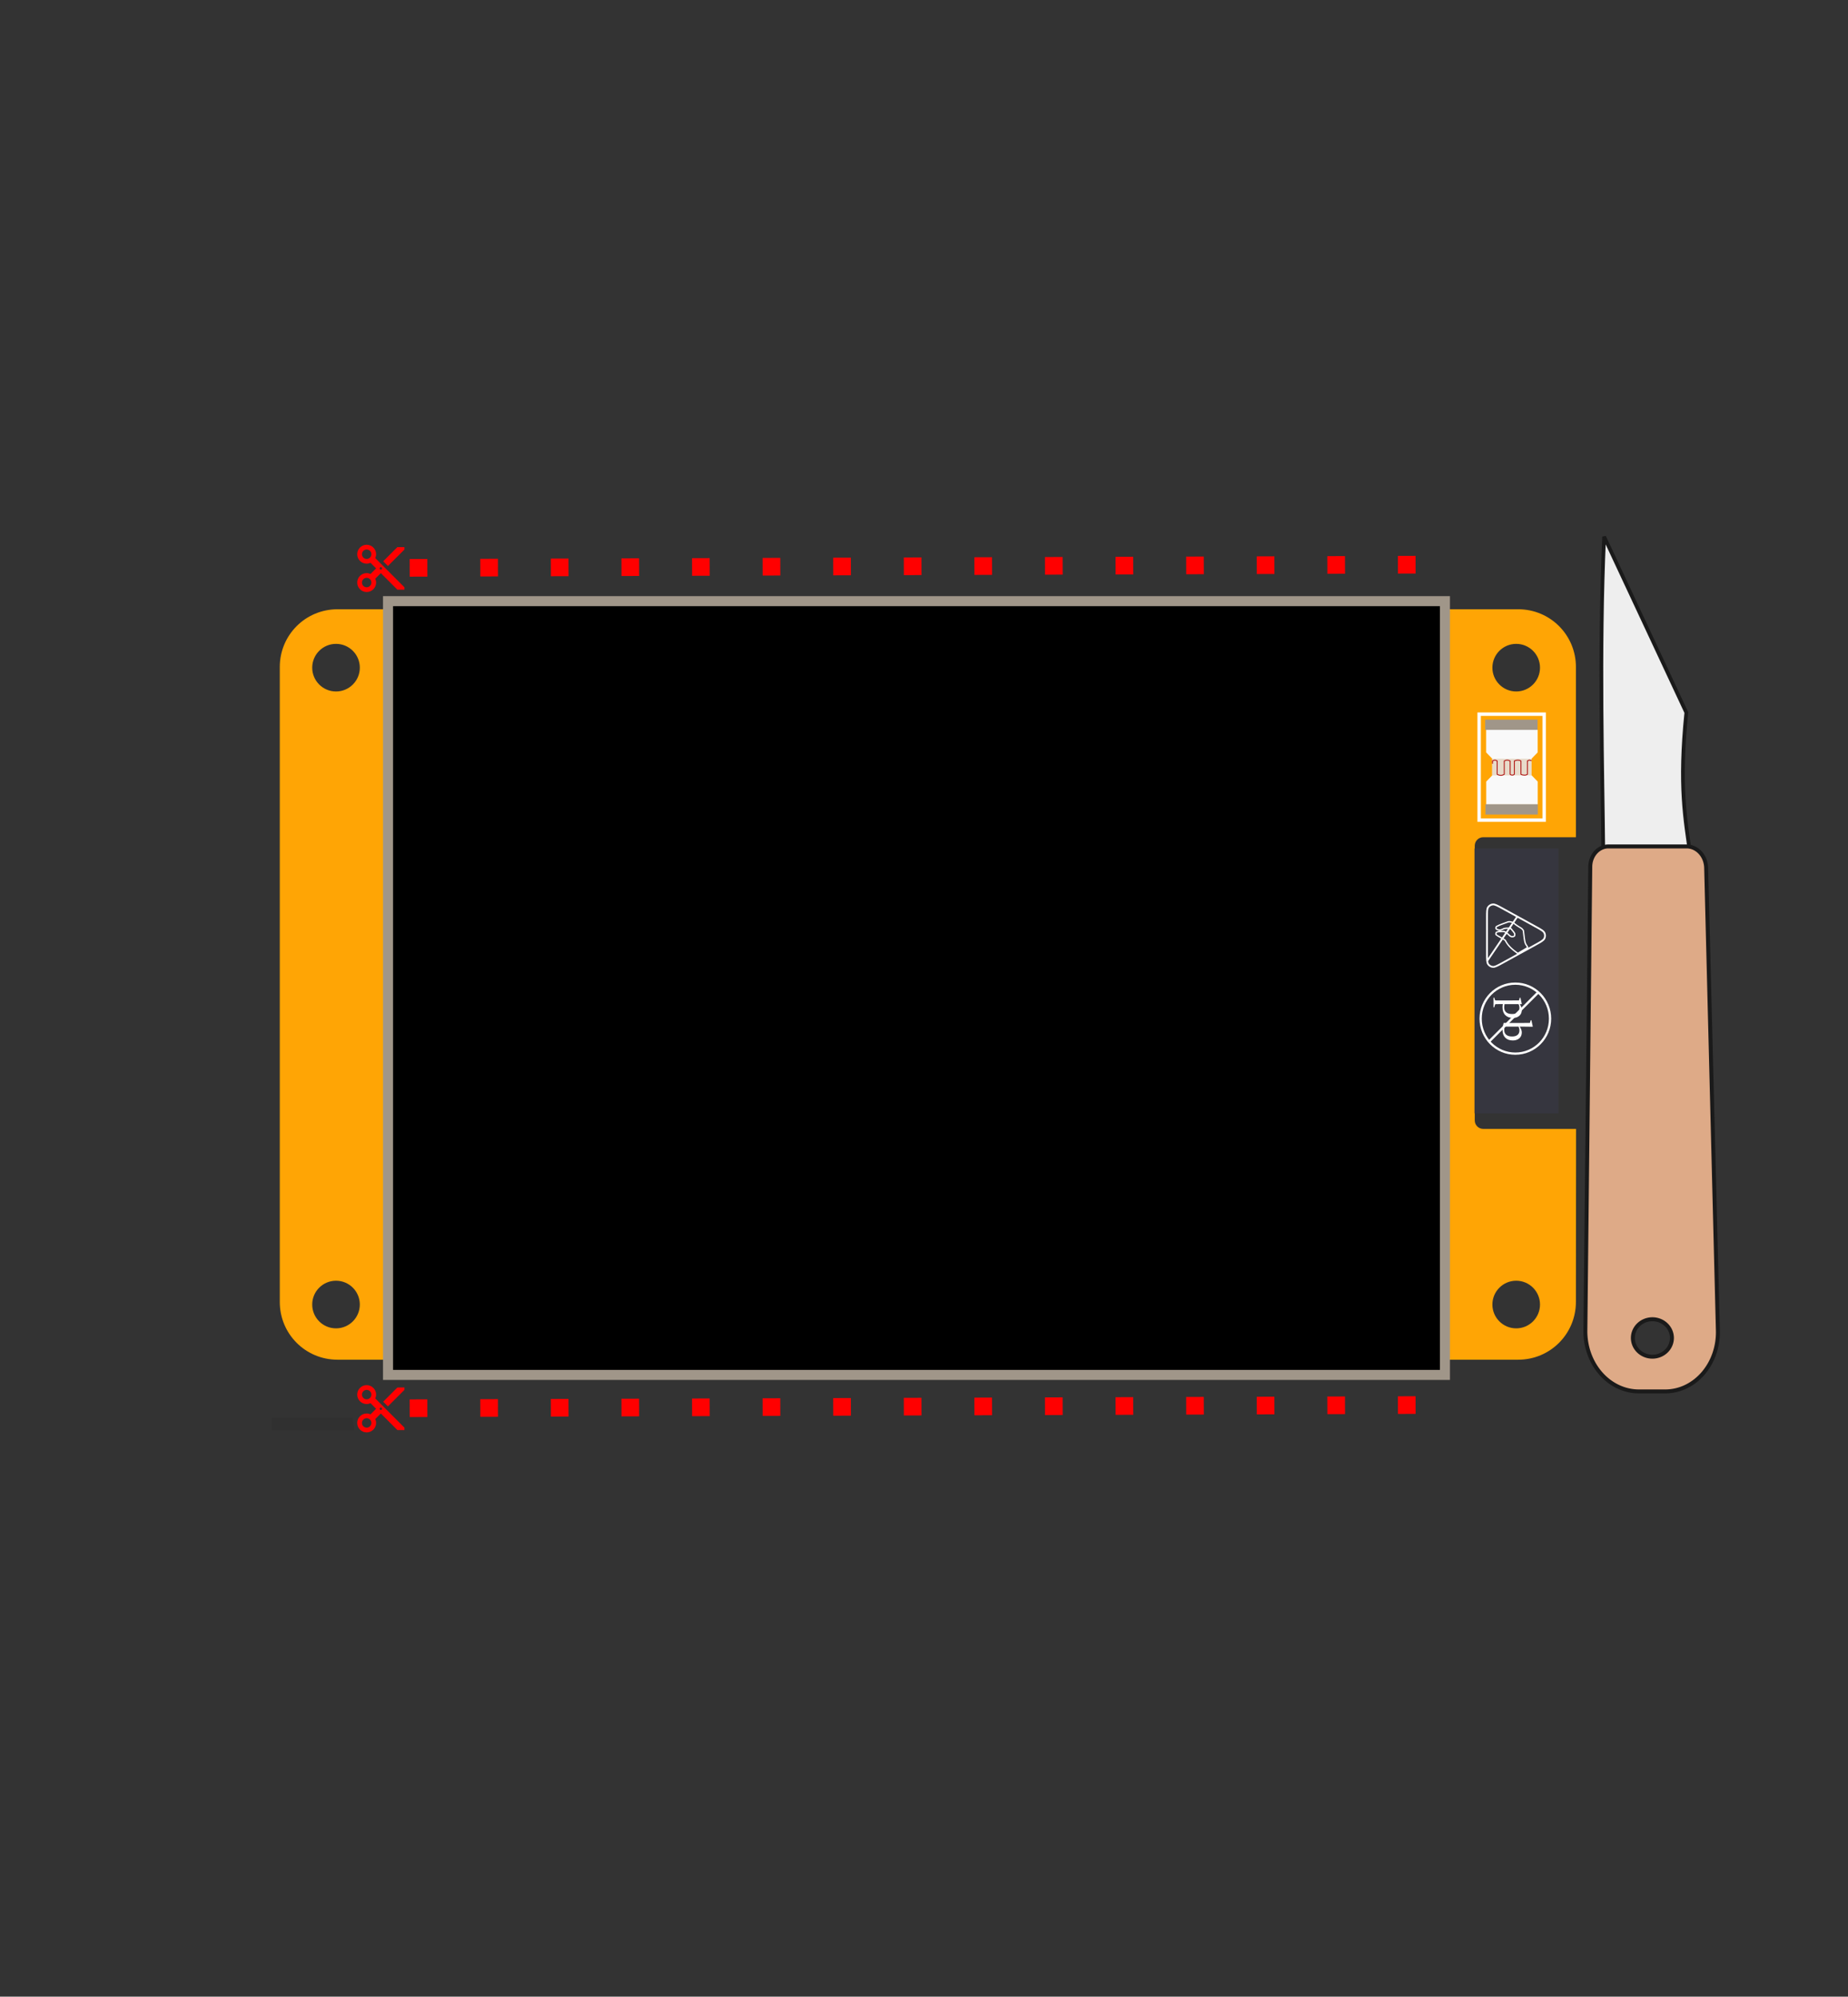 <?xml version="1.0" encoding="UTF-8" standalone="no"?>
<!-- Created with Inkscape (http://www.inkscape.org/) -->

<svg
   width="183.489mm"
   height="198.205mm"
   viewBox="0 0 183.489 198.205"
   version="1.1"
   id="svg12022"
   inkscape:version="1.3.2 (091e20e, 2023-11-25, custom)"
   sodipodi:docname="make.svg"
   xml:space="preserve"
   xmlns:inkscape="http://www.inkscape.org/namespaces/inkscape"
   xmlns:sodipodi="http://sodipodi.sourceforge.net/DTD/sodipodi-0.dtd"
   xmlns="http://www.w3.org/2000/svg"
   xmlns:svg="http://www.w3.org/2000/svg"><rect x="0" y="0" width="183.489" height="198.205" fill="#333333" stroke="none"/><sodipodi:namedview
     id="namedview12024"
     pagecolor="#ffffff"
     bordercolor="#000000"
     borderopacity="0.25"
     inkscape:showpageshadow="2"
     inkscape:pageopacity="0.0"
     inkscape:pagecheckerboard="0"
     inkscape:deskcolor="#d1d1d1"
     inkscape:document-units="mm"
     showgrid="false"
     inkscape:zoom="0.70710678"
     inkscape:cx="69.296464"
     inkscape:cy="321.73358"
     inkscape:window-width="1920"
     inkscape:window-height="1009"
     inkscape:window-x="-8"
     inkscape:window-y="-8"
     inkscape:window-maximized="1"
     inkscape:current-layer="layer1"
     showguides="false" /><defs
     id="defs12019"><inkscape:path-effect
       effect="fillet_chamfer"
       id="path-effect2"
       is_visible="true"
       lpeversion="1"
       nodesatellites_param="F,0,0,1,0,3.113,0,1 @ F,0,1,1,0,3.113,0,1 @ F,0,0,1,0,1.094,0,1 @ F,0,0,1,0,1.029,0,1"
       radius="0"
       unit="px"
       method="auto"
       mode="F"
       chamfer_steps="1"
       flexible="false"
       use_knot_distance="true"
       apply_no_radius="true"
       apply_with_radius="true"
       only_selected="false"
       hide_knots="false" /><inkscape:path-effect
       effect="bspline"
       id="path-effect1"
       is_visible="true"
       lpeversion="1.3"
       weight="33.333"
       steps="2"
       helper_size="0"
       apply_no_weight="true"
       apply_with_weight="true"
       only_selected="false"
       uniform="false" /><inkscape:path-effect
       effect="mirror_symmetry"
       start_point="161.693,78.206"
       end_point="161.693,85.127"
       center_point="161.693,81.667"
       id="path-effect195"
       is_visible="true"
       lpeversion="1.2"
       lpesatellites=""
       mode="free"
       discard_orig_path="false"
       fuse_paths="false"
       oposite_fuse="false"
       split_items="false"
       split_open="false"
       link_styles="false" /><inkscape:path-effect
       effect="tiling"
       id="path-effect175"
       is_visible="true"
       lpeversion="1"
       unit="px"
       seed="1;1"
       lpesatellites=""
       num_rows="2"
       num_cols="14"
       gapx="1.5"
       gapy="60"
       offset="0"
       offset_type="false"
       scale="0"
       rotate="0"
       mirrorrowsx="false"
       mirrorrowsy="false"
       mirrorcolsx="false"
       mirrorcolsy="false"
       mirrortrans="false"
       shrink_interp="false"
       split_items="false"
       link_styles="false"
       interpolate_scalex="false"
       interpolate_scaley="true"
       interpolate_rotatex="false"
       interpolate_rotatey="true"
       random_scale="false"
       random_rotate="false"
       random_gap_y="false"
       random_gap_x="false"
       transformorigin="" /><inkscape:path-effect
       effect="tiling"
       id="path-effect166"
       is_visible="true"
       lpeversion="1"
       unit="px"
       seed="1;1"
       lpesatellites=""
       num_rows="2"
       num_cols="2"
       gapx="471"
       gapy="245"
       offset="0"
       offset_type="false"
       scale="0"
       rotate="0"
       mirrorrowsx="false"
       mirrorrowsy="false"
       mirrorcolsx="false"
       mirrorcolsy="false"
       mirrortrans="false"
       shrink_interp="false"
       split_items="false"
       link_styles="false"
       interpolate_scalex="false"
       interpolate_scaley="true"
       interpolate_rotatex="false"
       interpolate_rotatey="true"
       random_scale="false"
       random_rotate="false"
       random_gap_y="false"
       random_gap_x="false"
       transformorigin="" /><inkscape:path-effect
       effect="tiling"
       id="path-effect47"
       is_visible="true"
       lpeversion="1"
       unit="px"
       seed="1;1"
       lpesatellites=""
       num_rows="2"
       num_cols="14"
       gapx="2.2"
       gapy="60.6"
       offset="0"
       offset_type="false"
       scale="0"
       rotate="0"
       mirrorrowsx="false"
       mirrorrowsy="false"
       mirrorcolsx="false"
       mirrorcolsy="false"
       mirrortrans="false"
       shrink_interp="false"
       split_items="false"
       link_styles="false"
       interpolate_scalex="false"
       interpolate_scaley="true"
       interpolate_rotatex="false"
       interpolate_rotatey="true"
       random_scale="false"
       random_rotate="false"
       random_gap_y="false"
       random_gap_x="false"
       transformorigin="" /><inkscape:path-effect
       effect="tiling"
       id="path-effect46"
       is_visible="true"
       lpeversion="1"
       unit="px"
       seed="1;1"
       lpesatellites=""
       num_rows="2"
       num_cols="3"
       gapx="4"
       gapy="18"
       offset="0"
       offset_type="false"
       scale="0"
       rotate="0"
       mirrorrowsx="false"
       mirrorrowsy="false"
       mirrorcolsx="false"
       mirrorcolsy="false"
       mirrortrans="false"
       shrink_interp="false"
       split_items="false"
       link_styles="false"
       interpolate_scalex="false"
       interpolate_scaley="true"
       interpolate_rotatex="false"
       interpolate_rotatey="true"
       random_scale="false"
       random_rotate="false"
       random_gap_y="false"
       random_gap_x="false"
       transformorigin="" /><inkscape:path-effect
       effect="tiling"
       id="path-effect35"
       is_visible="true"
       lpeversion="1"
       unit="px"
       seed="1;1"
       lpesatellites=""
       num_rows="8"
       num_cols="2"
       gapx="16.4"
       gapy="0.8"
       offset="0"
       offset_type="false"
       scale="0"
       rotate="0"
       mirrorrowsx="false"
       mirrorrowsy="false"
       mirrorcolsx="false"
       mirrorcolsy="false"
       mirrortrans="false"
       shrink_interp="false"
       split_items="false"
       link_styles="false"
       interpolate_scalex="false"
       interpolate_scaley="true"
       interpolate_rotatex="false"
       interpolate_rotatey="true"
       random_scale="false"
       random_rotate="false"
       random_gap_y="false"
       random_gap_x="false"
       transformorigin="" /><inkscape:path-effect
       effect="tiling"
       id="path-effect28"
       is_visible="true"
       lpeversion="1"
       unit="px"
       seed="1;1"
       lpesatellites=""
       num_rows="2"
       num_cols="4"
       gapx="1.5"
       gapy="4.5"
       offset="0"
       offset_type="false"
       scale="0"
       rotate="0"
       mirrorrowsx="false"
       mirrorrowsy="false"
       mirrorcolsx="false"
       mirrorcolsy="false"
       mirrortrans="false"
       shrink_interp="false"
       split_items="false"
       link_styles="false"
       interpolate_scalex="false"
       interpolate_scaley="true"
       interpolate_rotatex="false"
       interpolate_rotatey="true"
       random_scale="false"
       random_rotate="false"
       random_gap_y="false"
       random_gap_x="false"
       transformorigin="" /><inkscape:path-effect
       effect="tiling"
       id="path-effect23"
       is_visible="true"
       lpeversion="1"
       unit="px"
       seed="1;1"
       lpesatellites=""
       num_rows="1"
       num_cols="9"
       gapx="0.6"
       gapy="0"
       offset="0"
       offset_type="false"
       scale="0"
       rotate="0"
       mirrorrowsx="false"
       mirrorrowsy="false"
       mirrorcolsx="false"
       mirrorcolsy="false"
       mirrortrans="false"
       shrink_interp="false"
       split_items="false"
       link_styles="false"
       interpolate_scalex="false"
       interpolate_scaley="true"
       interpolate_rotatex="false"
       interpolate_rotatey="true"
       random_scale="false"
       random_rotate="false"
       random_gap_y="false"
       random_gap_x="false"
       transformorigin="" /><inkscape:path-effect
       effect="tiling"
       id="path-effect22"
       is_visible="true"
       lpeversion="1"
       unit="px"
       seed="1;1"
       lpesatellites=""
       num_rows="2"
       num_cols="4"
       gapx="2"
       gapy="12"
       offset="0"
       offset_type="false"
       scale="0"
       rotate="0"
       mirrorrowsx="false"
       mirrorrowsy="false"
       mirrorcolsx="false"
       mirrorcolsy="false"
       mirrortrans="false"
       shrink_interp="false"
       split_items="false"
       link_styles="false"
       interpolate_scalex="false"
       interpolate_scaley="true"
       interpolate_rotatex="false"
       interpolate_rotatey="true"
       random_scale="false"
       random_rotate="false"
       random_gap_y="false"
       random_gap_x="false"
       transformorigin="" /><inkscape:path-effect
       effect="tiling"
       id="path-effect19"
       is_visible="true"
       lpeversion="1"
       unit="px"
       seed="1;1"
       lpesatellites=""
       num_rows="1"
       num_cols="3"
       gapx="3"
       gapy="0"
       offset="0"
       offset_type="false"
       scale="0"
       rotate="0"
       mirrorrowsx="false"
       mirrorrowsy="false"
       mirrorcolsx="false"
       mirrorcolsy="false"
       mirrortrans="false"
       shrink_interp="false"
       split_items="false"
       link_styles="false"
       interpolate_scalex="false"
       interpolate_scaley="true"
       interpolate_rotatex="false"
       interpolate_rotatey="true"
       random_scale="false"
       random_rotate="false"
       random_gap_y="false"
       random_gap_x="false"
       transformorigin="" /><inkscape:path-effect
       effect="tiling"
       id="path-effect16"
       is_visible="true"
       lpeversion="1"
       unit="px"
       seed="1;1"
       lpesatellites=""
       num_rows="1"
       num_cols="4"
       gapx="2"
       gapy="0"
       offset="0"
       offset_type="false"
       scale="0"
       rotate="0"
       mirrorrowsx="false"
       mirrorrowsy="false"
       mirrorcolsx="false"
       mirrorcolsy="false"
       mirrortrans="false"
       shrink_interp="false"
       split_items="false"
       link_styles="false"
       interpolate_scalex="false"
       interpolate_scaley="true"
       interpolate_rotatex="false"
       interpolate_rotatey="true"
       random_scale="false"
       random_rotate="false"
       random_gap_y="false"
       random_gap_x="false"
       transformorigin="" /><inkscape:path-effect
       effect="tiling"
       id="path-effect15"
       is_visible="true"
       lpeversion="1"
       unit="px"
       seed="1;1"
       lpesatellites=""
       num_rows="5"
       num_cols="1"
       gapx="-0.287"
       gapy="1"
       offset="0"
       offset_type="false"
       scale="0"
       rotate="0"
       mirrorrowsx="false"
       mirrorrowsy="false"
       mirrorcolsx="false"
       mirrorcolsy="false"
       mirrortrans="false"
       shrink_interp="false"
       split_items="false"
       link_styles="false"
       interpolate_scalex="false"
       interpolate_scaley="true"
       interpolate_rotatex="false"
       interpolate_rotatey="true"
       random_scale="false"
       random_rotate="false"
       random_gap_y="false"
       random_gap_x="false"
       transformorigin="" /><inkscape:path-effect
       effect="tiling"
       id="path-effect13"
       is_visible="true"
       lpeversion="1"
       unit="px"
       seed="1;1"
       lpesatellites=""
       num_rows="8"
       num_cols="2"
       gapx="12"
       gapy="2"
       offset="0"
       offset_type="false"
       scale="0"
       rotate="0"
       mirrorrowsx="false"
       mirrorrowsy="false"
       mirrorcolsx="false"
       mirrorcolsy="false"
       mirrortrans="false"
       shrink_interp="false"
       split_items="false"
       link_styles="false"
       interpolate_scalex="false"
       interpolate_scaley="true"
       interpolate_rotatex="false"
       interpolate_rotatey="true"
       random_scale="false"
       random_rotate="false"
       random_gap_y="false"
       random_gap_x="false"
       transformorigin="" /><inkscape:path-effect
       effect="tiling"
       id="path-effect16-0"
       is_visible="true"
       lpeversion="1"
       unit="px"
       seed="1;1"
       lpesatellites=""
       num_rows="1"
       num_cols="4"
       gapx="2"
       gapy="0"
       offset="0"
       offset_type="false"
       scale="0"
       rotate="0"
       mirrorrowsx="false"
       mirrorrowsy="false"
       mirrorcolsx="false"
       mirrorcolsy="false"
       mirrortrans="false"
       shrink_interp="false"
       split_items="false"
       link_styles="false"
       interpolate_scalex="false"
       interpolate_scaley="true"
       interpolate_rotatex="false"
       interpolate_rotatey="true"
       random_scale="false"
       random_rotate="false"
       random_gap_y="false"
       random_gap_x="false"
       transformorigin="" /><inkscape:path-effect
       effect="tiling"
       id="path-effect16-0-0"
       is_visible="true"
       lpeversion="1"
       unit="px"
       seed="1;1"
       lpesatellites=""
       num_rows="1"
       num_cols="4"
       gapx="2"
       gapy="0"
       offset="0"
       offset_type="false"
       scale="0"
       rotate="0"
       mirrorrowsx="false"
       mirrorrowsy="false"
       mirrorcolsx="false"
       mirrorcolsy="false"
       mirrortrans="false"
       shrink_interp="false"
       split_items="false"
       link_styles="false"
       interpolate_scalex="false"
       interpolate_scaley="true"
       interpolate_rotatex="false"
       interpolate_rotatey="true"
       random_scale="false"
       random_rotate="false"
       random_gap_y="false"
       random_gap_x="false"
       transformorigin="" /><inkscape:path-effect
       effect="tiling"
       id="path-effect19-6"
       is_visible="true"
       lpeversion="1"
       unit="px"
       seed="1;1"
       lpesatellites=""
       num_rows="1"
       num_cols="3"
       gapx="3"
       gapy="0"
       offset="0"
       offset_type="false"
       scale="0"
       rotate="0"
       mirrorrowsx="false"
       mirrorrowsy="false"
       mirrorcolsx="false"
       mirrorcolsy="false"
       mirrortrans="false"
       shrink_interp="false"
       split_items="false"
       link_styles="false"
       interpolate_scalex="false"
       interpolate_scaley="true"
       interpolate_rotatex="false"
       interpolate_rotatey="true"
       random_scale="false"
       random_rotate="false"
       random_gap_y="false"
       random_gap_x="false"
       transformorigin="" /><inkscape:path-effect
       effect="tiling"
       id="path-effect22-5"
       is_visible="true"
       lpeversion="1"
       unit="px"
       seed="1;1"
       lpesatellites=""
       num_rows="2"
       num_cols="4"
       gapx="2"
       gapy="12"
       offset="0"
       offset_type="false"
       scale="0"
       rotate="0"
       mirrorrowsx="false"
       mirrorrowsy="false"
       mirrorcolsx="false"
       mirrorcolsy="false"
       mirrortrans="false"
       shrink_interp="false"
       split_items="false"
       link_styles="false"
       interpolate_scalex="false"
       interpolate_scaley="true"
       interpolate_rotatex="false"
       interpolate_rotatey="true"
       random_scale="false"
       random_rotate="false"
       random_gap_y="false"
       random_gap_x="false"
       transformorigin="" /><inkscape:path-effect
       effect="tiling"
       id="path-effect16-2"
       is_visible="true"
       lpeversion="1"
       unit="px"
       seed="1;1"
       lpesatellites=""
       num_rows="1"
       num_cols="4"
       gapx="2"
       gapy="0"
       offset="0"
       offset_type="false"
       scale="0"
       rotate="0"
       mirrorrowsx="false"
       mirrorrowsy="false"
       mirrorcolsx="false"
       mirrorcolsy="false"
       mirrortrans="false"
       shrink_interp="false"
       split_items="false"
       link_styles="false"
       interpolate_scalex="false"
       interpolate_scaley="true"
       interpolate_rotatex="false"
       interpolate_rotatey="true"
       random_scale="false"
       random_rotate="false"
       random_gap_y="false"
       random_gap_x="false"
       transformorigin="" /><inkscape:path-effect
       effect="tiling"
       id="path-effect16-2-9"
       is_visible="true"
       lpeversion="1"
       unit="px"
       seed="1;1"
       lpesatellites=""
       num_rows="1"
       num_cols="4"
       gapx="2"
       gapy="0"
       offset="0"
       offset_type="false"
       scale="0"
       rotate="0"
       mirrorrowsx="false"
       mirrorrowsy="false"
       mirrorcolsx="false"
       mirrorcolsy="false"
       mirrortrans="false"
       shrink_interp="false"
       split_items="false"
       link_styles="false"
       interpolate_scalex="false"
       interpolate_scaley="true"
       interpolate_rotatex="false"
       interpolate_rotatey="true"
       random_scale="false"
       random_rotate="false"
       random_gap_y="false"
       random_gap_x="false"
       transformorigin="" /><inkscape:path-effect
       effect="tiling"
       id="path-effect16-1"
       is_visible="true"
       lpeversion="1"
       unit="px"
       seed="1;1"
       lpesatellites=""
       num_rows="1"
       num_cols="4"
       gapx="2"
       gapy="0"
       offset="0"
       offset_type="false"
       scale="0"
       rotate="0"
       mirrorrowsx="false"
       mirrorrowsy="false"
       mirrorcolsx="false"
       mirrorcolsy="false"
       mirrortrans="false"
       shrink_interp="false"
       split_items="false"
       link_styles="false"
       interpolate_scalex="false"
       interpolate_scaley="true"
       interpolate_rotatex="false"
       interpolate_rotatey="true"
       random_scale="false"
       random_rotate="false"
       random_gap_y="false"
       random_gap_x="false"
       transformorigin="" /><inkscape:path-effect
       effect="tiling"
       id="path-effect16-1-5"
       is_visible="true"
       lpeversion="1"
       unit="px"
       seed="1;1"
       lpesatellites=""
       num_rows="1"
       num_cols="4"
       gapx="2"
       gapy="0"
       offset="0"
       offset_type="false"
       scale="0"
       rotate="0"
       mirrorrowsx="false"
       mirrorrowsy="false"
       mirrorcolsx="false"
       mirrorcolsy="false"
       mirrortrans="false"
       shrink_interp="false"
       split_items="false"
       link_styles="false"
       interpolate_scalex="false"
       interpolate_scaley="true"
       interpolate_rotatex="false"
       interpolate_rotatey="true"
       random_scale="false"
       random_rotate="false"
       random_gap_y="false"
       random_gap_x="false"
       transformorigin="" /><inkscape:path-effect
       effect="tiling"
       id="path-effect16-6"
       is_visible="true"
       lpeversion="1"
       unit="px"
       seed="1;1"
       lpesatellites=""
       num_rows="1"
       num_cols="4"
       gapx="2"
       gapy="0"
       offset="0"
       offset_type="false"
       scale="0"
       rotate="0"
       mirrorrowsx="false"
       mirrorrowsy="false"
       mirrorcolsx="false"
       mirrorcolsy="false"
       mirrortrans="false"
       shrink_interp="false"
       split_items="false"
       link_styles="false"
       interpolate_scalex="false"
       interpolate_scaley="true"
       interpolate_rotatex="false"
       interpolate_rotatey="true"
       random_scale="false"
       random_rotate="false"
       random_gap_y="false"
       random_gap_x="false"
       transformorigin="" /><inkscape:path-effect
       effect="tiling"
       id="path-effect19-6-4"
       is_visible="true"
       lpeversion="1"
       unit="px"
       seed="1;1"
       lpesatellites=""
       num_rows="1"
       num_cols="3"
       gapx="3"
       gapy="0"
       offset="0"
       offset_type="false"
       scale="0"
       rotate="0"
       mirrorrowsx="false"
       mirrorrowsy="false"
       mirrorcolsx="false"
       mirrorcolsy="false"
       mirrortrans="false"
       shrink_interp="false"
       split_items="false"
       link_styles="false"
       interpolate_scalex="false"
       interpolate_scaley="true"
       interpolate_rotatex="false"
       interpolate_rotatey="true"
       random_scale="false"
       random_rotate="false"
       random_gap_y="false"
       random_gap_x="false"
       transformorigin="" /><inkscape:path-effect
       effect="tiling"
       id="path-effect175-5"
       is_visible="true"
       lpeversion="1"
       unit="px"
       seed="1;1"
       lpesatellites=""
       num_rows="1"
       num_cols="10"
       gapx="1.5"
       gapy="60"
       offset="0"
       offset_type="false"
       scale="0"
       rotate="0"
       mirrorrowsx="false"
       mirrorrowsy="false"
       mirrorcolsx="false"
       mirrorcolsy="false"
       mirrortrans="false"
       shrink_interp="false"
       split_items="false"
       link_styles="false"
       interpolate_scalex="false"
       interpolate_scaley="true"
       interpolate_rotatex="false"
       interpolate_rotatey="true"
       random_scale="false"
       random_rotate="false"
       random_gap_y="false"
       random_gap_x="false"
       transformorigin="" /><inkscape:path-effect
       effect="tiling"
       id="path-effect46-9"
       is_visible="true"
       lpeversion="1"
       unit="px"
       seed="1;1"
       lpesatellites=""
       num_rows="1"
       num_cols="2"
       gapx="4"
       gapy="18"
       offset="0"
       offset_type="false"
       scale="0"
       rotate="0"
       mirrorrowsx="false"
       mirrorrowsy="false"
       mirrorcolsx="false"
       mirrorcolsy="false"
       mirrortrans="false"
       shrink_interp="false"
       split_items="false"
       link_styles="false"
       interpolate_scalex="false"
       interpolate_scaley="true"
       interpolate_rotatex="false"
       interpolate_rotatey="true"
       random_scale="false"
       random_rotate="false"
       random_gap_y="false"
       random_gap_x="false"
       transformorigin="" /><inkscape:path-effect
       effect="tiling"
       id="path-effect16-5"
       is_visible="true"
       lpeversion="1"
       unit="px"
       seed="1;1"
       lpesatellites=""
       num_rows="1"
       num_cols="4"
       gapx="2"
       gapy="0"
       offset="0"
       offset_type="false"
       scale="0"
       rotate="0"
       mirrorrowsx="false"
       mirrorrowsy="false"
       mirrorcolsx="false"
       mirrorcolsy="false"
       mirrortrans="false"
       shrink_interp="false"
       split_items="false"
       link_styles="false"
       interpolate_scalex="false"
       interpolate_scaley="true"
       interpolate_rotatex="false"
       interpolate_rotatey="true"
       random_scale="false"
       random_rotate="false"
       random_gap_y="false"
       random_gap_x="false"
       transformorigin="" /><inkscape:path-effect
       effect="tiling"
       id="path-effect16-5-6"
       is_visible="true"
       lpeversion="1"
       unit="px"
       seed="1;1"
       lpesatellites=""
       num_rows="1"
       num_cols="4"
       gapx="2"
       gapy="0"
       offset="0"
       offset_type="false"
       scale="0"
       rotate="0"
       mirrorrowsx="false"
       mirrorrowsy="false"
       mirrorcolsx="false"
       mirrorcolsy="false"
       mirrortrans="false"
       shrink_interp="false"
       split_items="false"
       link_styles="false"
       interpolate_scalex="false"
       interpolate_scaley="true"
       interpolate_rotatex="false"
       interpolate_rotatey="true"
       random_scale="false"
       random_rotate="false"
       random_gap_y="false"
       random_gap_x="false"
       transformorigin="" /><inkscape:path-effect
       effect="mirror_symmetry"
       start_point="161.693,78.206"
       end_point="161.693,85.127"
       center_point="161.693,81.667"
       id="path-effect195-7"
       is_visible="true"
       lpeversion="1.2"
       lpesatellites=""
       mode="free"
       discard_orig_path="false"
       fuse_paths="false"
       oposite_fuse="false"
       split_items="false"
       split_open="false"
       link_styles="false" /><filter
       y="-5.409"
       height="11.818"
       inkscape:menu-tooltip="Darkens the edge with an inner blur and adds a flexible glow"
       inkscape:menu="Shadows and Glows"
       inkscape:label="Dark and Glow"
       style="color-interpolation-filters:sRGB"
       id="filter6"
       x="-1.479"
       width="3.958"><feGaussianBlur
         stdDeviation="17.117"
         result="result6"
         id="feGaussianBlur5" /><feComposite
         result="result8"
         in="SourceGraphic"
         operator="atop"
         in2="result6"
         id="feComposite5" /><feComposite
         result="result9"
         operator="over"
         in2="SourceAlpha"
         in="result8"
         id="feComposite6" /><feColorMatrix
         values="1 0 0 0 0 0 1 0 0 0 0 0 1 0 0 0 0 0 1 0 "
         result="result10"
         id="feColorMatrix6" /><feBlend
         in="result10"
         mode="normal"
         in2="result6"
         id="feBlend6" /></filter></defs><g
     inkscape:label="Calque 1"
     inkscape:groupmode="layer"
     id="layer1"
     transform="translate(-75.288,-1.435)"><g
       id="g8"
       transform="matrix(1.728,0,0,1.728,-16.701,-40.424)"><path
         style="fill:#ff0000;fill-opacity:0.234;stroke:#ff0000;stroke-width:1.014;stroke-dasharray:1.014, 3.042;stroke-dashoffset:0"
         d="m 76.776,56.846 59.494,-0.187"
         id="path6-7" /><g
         id="g7-3"
         transform="translate(0.547,-48.206)"><path
           d="m 74.25,104.491 c 0.031,-0.068 0.049,-0.143 0.049,-0.222 0,-0.3 -0.243,-0.543 -0.543,-0.543 -0.3,0 -0.543,0.243 -0.543,0.543 0,0.3 0.243,0.543 0.543,0.543 0.079,0 0.155,-0.018 0.222,-0.049 l 0.32,0.32 -0.32,0.32 c -0.068,-0.03 -0.143,-0.049 -0.222,-0.049 -0.3,0 -0.543,0.243 -0.543,0.543 0,0.3 0.243,0.543 0.543,0.543 0.3,0 0.543,-0.243 0.543,-0.543 0,-0.079 -0.018,-0.155 -0.049,-0.222 l 0.32,-0.32 0.95,0.95 h 0.407 v -0.136 z m -0.494,0.049 c -0.15,0 -0.271,-0.121 -0.271,-0.271 0,-0.15 0.121,-0.271 0.271,-0.271 0.15,0 0.271,0.121 0.271,0.271 0,0.15 -0.121,0.271 -0.271,0.271 z m 0,1.628 c -0.15,0 -0.271,-0.121 -0.271,-0.271 0,-0.15 0.121,-0.271 0.271,-0.271 0.15,0 0.271,0.121 0.271,0.271 0,0.15 -0.121,0.271 -0.271,0.271 z m 0.814,-1.017 c -0.037,0 -0.068,-0.03 -0.068,-0.068 0,-0.037 0.031,-0.068 0.068,-0.068 0.037,0 0.068,0.03 0.068,0.068 0,0.037 -0.031,0.068 -0.068,0.068 z m 0.95,-1.289 -0.814,0.814 0.271,0.271 0.95,-0.95 v -0.136 z"
           id="path3-6"
           style="fill:#ff0000;stroke-width:0.068" /></g></g><g
       id="g8-7"
       transform="matrix(1.728,0,0,1.728,-16.701,42.999)"><path
         style="fill:#ff0000;fill-opacity:0.234;stroke:#ff0000;stroke-width:1.014;stroke-dasharray:1.014, 3.042;stroke-dashoffset:0"
         d="m 76.776,56.846 59.494,-0.187"
         id="path6-7-1" /><g
         id="g7-3-5"
         transform="translate(0.547,-48.206)"><path
           d="m 74.25,104.491 c 0.031,-0.068 0.049,-0.143 0.049,-0.222 0,-0.3 -0.243,-0.543 -0.543,-0.543 -0.3,0 -0.543,0.243 -0.543,0.543 0,0.3 0.243,0.543 0.543,0.543 0.079,0 0.155,-0.018 0.222,-0.049 l 0.32,0.32 -0.32,0.32 c -0.068,-0.03 -0.143,-0.049 -0.222,-0.049 -0.3,0 -0.543,0.243 -0.543,0.543 0,0.3 0.243,0.543 0.543,0.543 0.3,0 0.543,-0.243 0.543,-0.543 0,-0.079 -0.018,-0.155 -0.049,-0.222 l 0.32,-0.32 0.95,0.95 h 0.407 v -0.136 z m -0.494,0.049 c -0.15,0 -0.271,-0.121 -0.271,-0.271 0,-0.15 0.121,-0.271 0.271,-0.271 0.15,0 0.271,0.121 0.271,0.271 0,0.15 -0.121,0.271 -0.271,0.271 z m 0,1.628 c -0.15,0 -0.271,-0.121 -0.271,-0.271 0,-0.15 0.121,-0.271 0.271,-0.271 0.15,0 0.271,0.121 0.271,0.271 0,0.15 -0.121,0.271 -0.271,0.271 z m 0.814,-1.017 c -0.037,0 -0.068,-0.03 -0.068,-0.068 0,-0.037 0.031,-0.068 0.068,-0.068 0.037,0 0.068,0.03 0.068,0.068 0,0.037 -0.031,0.068 -0.068,0.068 z m 0.95,-1.289 -0.814,0.814 0.271,0.271 0.95,-0.95 v -0.136 z"
           id="path3-6-3"
           style="fill:#ff0000;stroke-width:0.068" /></g></g><path
       id="rect166"
       style="fill:#ffa505;fill-opacity:1;stroke:none;stroke-width:0.353;stroke-dasharray:none;stroke-opacity:1"
       d="m 226.031,136.412 c 3.174,0 5.727,-2.556 5.73,-5.73 l 0.016,-17.182 h -0.858 -8.357 c -0.468,0 -0.845,-0.376 -0.845,-0.844 V 85.391 c 0,-0.468 0.377,-0.845 0.845,-0.845 h 8.357 0.843 V 67.646 c 0,-3.174 -2.556,-5.73 -5.73,-5.73 H 108.798 c -3.174,0 -5.73,2.556 -5.73,5.73 v 63.036 c 0,3.174 2.556,5.73 5.73,5.73 z m -0.198,-3.112 c -1.305,0 -2.364,-1.058 -2.364,-2.364 0,-1.305 1.058,-2.364 2.364,-2.364 1.305,0 2.363,1.058 2.363,2.364 0,1.305 -1.058,2.364 -2.363,2.364 z m -117.181,0 c -1.305,0 -2.364,-1.058 -2.364,-2.364 0,-1.305 1.058,-2.364 2.364,-2.364 1.305,0 2.363,1.058 2.363,2.364 0,1.305 -1.058,2.364 -2.363,2.364 z M 225.833,70.078 c -1.305,0 -2.364,-1.058 -2.364,-2.363 0,-1.305 1.058,-2.364 2.364,-2.364 1.305,0 2.363,1.058 2.363,2.364 0,1.305 -1.058,2.363 -2.363,2.363 z m -117.181,0 c -1.305,0 -2.364,-1.058 -2.364,-2.363 0,-1.305 1.058,-2.364 2.364,-2.364 1.305,0 2.363,1.058 2.363,2.364 0,1.305 -1.058,2.363 -2.363,2.363 z"
       sodipodi:nodetypes="ssccssssccsssssssssssssssssssssssssss" /><g
       id="g199"
       transform="matrix(1.728,0,0,1.728,-16.701,-40.424)"><g
         id="g166"
         transform="translate(0,0.099)"><rect
           style="opacity:1;fill:#36363f;fill-opacity:1;stroke:none;stroke-width:0.576;stroke-opacity:1"
           id="rect8"
           width="4.829"
           height="15.214"
           x="137.959"
           y="72.867" /><g
           id="g46-5"
           transform="matrix(0,-0.388,0.388,0,84.11,120.089)"><g
             id="g41-3"
             transform="translate(-83.861,1.952)"><path
               d="m 195.346,138.683 h -5.381 c -0.858,0 -1.287,0 -1.538,0.18 -0.22,0.157 -0.363,0.4 -0.395,0.668 -0.037,0.307 0.17,0.683 0.583,1.435 l 2.691,4.892 c 0.44,0.8 0.66,1.201 0.951,1.333 0.253,0.115 0.544,0.115 0.798,0 0.291,-0.132 0.511,-0.533 0.951,-1.333 l 2.691,-4.892 c 0.413,-0.752 0.62,-1.128 0.583,-1.435 -0.032,-0.268 -0.175,-0.511 -0.395,-0.668 -0.252,-0.18 -0.681,-0.18 -1.538,-0.18 z"
               stroke="#000000"
               stroke-width="17.639"
               stroke-linecap="round"
               stroke-linejoin="round"
               id="path1-0"
               style="fill:none;stroke:#ffffff;stroke-width:0.266;stroke-dasharray:none"
               sodipodi:nodetypes="ssccccsscsccs" /><path
               style="opacity:1;fill:#ffffff;fill-opacity:1;stroke:#ffffff;stroke-width:0.266;stroke-dasharray:none;stroke-opacity:1"
               d="m 195.501,143.188 -6.597,-4.486"
               id="path41-0"
               sodipodi:nodetypes="cc" /></g><path
             style="opacity:1;fill:none;fill-opacity:1;stroke:#ffffff;stroke-width:0.2;stroke-dasharray:none;stroke-opacity:1"
             d="m 106.16,145.203 c 0.506,-0.699 1.024,-1.39 1.918,-1.852 0.054,0.069 0.77,-1.32 0.833,-1.344 0.095,-0.104 0.315,-0.039 0.396,0.034 0.145,0.37 0.097,0.741 0.111,1.111 -0.252,0.617 -0.654,0.729 -0.771,1.11 -0.047,0.564 0.238,0.49 0.457,0.473 0.305,-0.169 0.509,-0.393 0.761,-0.591 0.07,-0.398 0.03,-0.709 -0.025,-1.009 -0.117,-0.187 -0.154,-0.346 -0.215,-0.513 -0.025,-0.239 0.052,-0.333 0.105,-0.535 0.121,-0.194 0.333,-0.137 0.418,-0.039 0.28,0.5 0.467,1.166 0.701,1.749 0.041,0.272 -0.045,0.484 -0.116,0.703 -0.371,0.418 -0.617,0.842 -0.876,1.265 -0.1,0.087 -0.17,0.184 -0.314,0.256 -0.853,0.11 -1.533,0.145 -1.945,0.326 -0.28,0.123 -0.406,0.308 -0.571,0.311 z"
             id="path46-9"
             sodipodi:nodetypes="ccccccccccccccccscc" /></g></g><g
         id="g198-6"
         transform="matrix(0,-0.506,0.506,0,68.275,142.342)"><path
           style="opacity:1;fill:none;fill-opacity:1;stroke:#ffffff;stroke-width:0.266;stroke-dasharray:none;stroke-opacity:1"
           d="m 115.131,139.316 5.622,5.622"
           id="path43-9" /><g
           id="g43-5"
           transform="translate(-84.137,-0.265)"><ellipse
             style="opacity:1;fill:none;fill-opacity:1;stroke:#ffffff;stroke-width:0.255;stroke-dasharray:none;stroke-opacity:1"
             id="path42-0"
             cx="201.922"
             cy="142.618"
             rx="3.974"
             ry="3.941" /><path
             style="font-size:4.586px;font-family:Constantia;-inkscape-font-specification:Constantia;text-align:center;text-anchor:middle;fill:#ffffff;stroke-width:0.266"
             d="m 204.292,143.119 0.011,0.076 q -0.376,0.072 -0.71,0.157 l -0.022,-0.016 v -0.219 q -0.343,0.235 -0.663,0.235 -0.417,0 -0.661,-0.28 -0.246,-0.278 -0.246,-0.723 0,-0.549 0.316,-0.869 0.316,-0.318 0.896,-0.318 0.172,0 0.358,0.034 v -0.49 q 0,-0.224 -0.004,-0.314 -0.004,-0.067 -0.06,-0.081 l -0.293,-0.083 -0.007,-0.092 q 0.349,0.007 0.569,0.007 0.219,0 0.52,-0.007 l 0.009,0.092 -0.258,0.076 q -0.054,0.016 -0.056,0.069 -0.004,0.163 -0.004,0.495 v 0.911 q 0,0.992 0.009,1.254 z m -0.721,-1.722 q -0.195,-0.043 -0.376,-0.043 -0.372,0 -0.56,0.233 -0.188,0.233 -0.188,0.667 0,0.41 0.179,0.618 0.179,0.208 0.515,0.208 0.242,0 0.43,-0.099 z m -2.555,0.018 q -0.181,-0.058 -0.367,-0.058 -0.376,0 -0.564,0.231 -0.19,0.231 -0.19,0.661 0,0.394 0.175,0.614 0.175,0.219 0.517,0.219 0.219,0 0.43,-0.099 z m -0.013,3.166 q 0.013,-0.336 0.013,-1.01 v -0.455 q -0.361,0.235 -0.661,0.235 -0.421,0 -0.665,-0.282 -0.244,-0.282 -0.244,-0.737 0,-0.553 0.316,-0.862 0.314,-0.307 0.871,-0.307 0.372,0 0.802,0.128 -0.004,0.284 -0.004,0.732 v 1.328 q 0,0.495 0.009,0.925 l 0.302,0.09 0.011,0.074 q -0.367,0.069 -0.728,0.159 z"
             id="text43-4"
             aria-label="pb" /></g></g></g><g
       id="g197"
       transform="matrix(1.728,0,0,1.728,-16.826,-40.424)"><path
         id="path195"
         style="opacity:1;fill:#f9f9f9;fill-opacity:1;stroke:none;stroke-width:0.024;stroke-dasharray:none;stroke-opacity:1"
         d="m 138.7,66.142 v 1.306 l 0.349,0.36 h 0.001 v 0.96 l -0.346,0.357 v 1.307 h 1.48 1.48 V 69.126 L 141.316,68.766 h -0.007 v -0.958 h 0.003 l 0.349,-0.36 v -1.306 h -1.48 z" /><rect
         style="opacity:1;fill:#e8dbcb;fill-opacity:1;stroke:none;stroke-width:0.022;stroke-dasharray:none;stroke-opacity:1"
         id="rect197"
         width="2.256"
         height="0.958"
         x="139.052"
         y="67.811" /><path
         style="opacity:1;fill:none;fill-opacity:1;stroke:#aa0000;stroke-width:0.047;stroke-dasharray:none;stroke-opacity:1"
         d="m 139.066,68.097 v -0.159 c 0.042,-0.027 0.085,-0.044 0.13,-0.045 0.044,-9.15e-4 0.089,0.013 0.138,0.045 v 0.766 c 0.06,0.038 0.138,0.058 0.206,0.06 0.067,0.002 0.124,-0.015 0.201,-0.06 v -0.766 c 0.059,-0.03 0.116,-0.046 0.173,-0.045 0.055,0.001 0.11,0.018 0.164,0.045 v 0.766 c 0.037,0.034 0.075,0.046 0.114,0.047 0.041,0.002 0.083,-0.008 0.128,-0.047 v -0.766 c 0.061,-0.026 0.124,-0.043 0.192,-0.045 0.058,-0.001 0.12,0.009 0.188,0.045 v 0.766 c 0.066,0.036 0.137,0.049 0.201,0.05 0.06,5.78e-4 0.114,-0.01 0.171,-0.05 v -0.766 c 0.044,-0.012 0.072,-0.043 0.119,-0.045 0.03,-0.001 0.079,0.027 0.117,0.026"
         id="path196"
         sodipodi:nodetypes="ccsccsccsccsccsccsccsc" /><rect
         style="opacity:1;fill:#a09689;fill-opacity:1;stroke:none;stroke-width:0.024;stroke-dasharray:none;stroke-opacity:1"
         id="rect196"
         width="3.01"
         height="0.589"
         x="138.645"
         y="65.565" /><rect
         style="fill:#a09689;fill-opacity:1;stroke:none;stroke-width:0.024;stroke-dasharray:none;stroke-opacity:1"
         id="rect196-1"
         width="3.01"
         height="0.589"
         x="138.661"
         y="70.427" /></g><rect
       style="fill:none;fill-opacity:1;stroke:#ffffff;stroke-width:0.34;stroke-dasharray:none;stroke-opacity:1"
       id="rect198"
       width="6.458"
       height="10.516"
       x="222.152"
       y="72.33" /><path
       id="path2"
       style="fill:#000000;fill-opacity:0.059;stroke:none;stroke-width:0.366"
       d="m 102.288,143.409 h 8.079 c 0.205,0.22 -0.009,-0.812 -0.07,-1.242 l -8.009,0.016 z"
       sodipodi:nodetypes="ccccc" /><path
       fill="none"
       d="m 109.351,138.356 h 5.626 v 5.626 h -5.626 z"
       id="path1-8"
       style="stroke-width:0.117" /><circle
       cx="110.757"
       cy="142.576"
       r="0.469"
       fill="none"
       id="circle1"
       style="stroke-width:0.117" /><circle
       cx="112.164"
       cy="141.169"
       r="0.117"
       fill="none"
       id="circle2"
       style="stroke-width:0.117" /><circle
       cx="110.757"
       cy="139.763"
       r="0.469"
       fill="none"
       id="circle3"
       style="stroke-width:0.117" /><g
       id="cutter"
       transform="translate(19.077)"><g
         transform="matrix(1.728,0,0,1.728,126.978,-94.21)"
         id="g10"><path
           style="fill:#eeeeee;fill-opacity:1;stroke:#1a1a1a;stroke-width:0.214"
           d="m 51.172,104.423 c -0.042,-4.756 -0.252,-11.561 0.047,-18.241 l 4.724,10.103 c -0.432,4.273 -0.056,6.122 0.234,8.232 z"
           id="path2-6"
           sodipodi:nodetypes="ccccc" /><path
           id="path1"
           style="fill:#deaa87;stroke:#1a1a1a;stroke-width:0.227"
           d="m 50.142,131.785 a 3.076,3.458 0 0 0 3.076,3.499 h 1.514 a 3.025,3.401 0 0 0 3.024,-3.498 l -0.674,-26.581 a 1.126,1.266 0 0 0 -1.125,-1.229 h -4.492 a 1.041,1.171 0 0 0 -1.041,1.157 z m 2.729,0.428 a 1.123,1.076 0 0 1 1.122,-1.076 1.123,1.076 0 0 1 1.122,1.076 1.123,1.076 0 0 1 -1.122,1.076 1.123,1.076 0 0 1 -1.122,-1.076 z" /></g></g><rect
       style="fill:#000000;stroke:#a09689;stroke-width:0.996;stroke-opacity:1"
       id="rect2"
       width="104.94"
       height="76.811"
       x="113.816"
       y="61.111"
       ry="0" /></g></svg>
